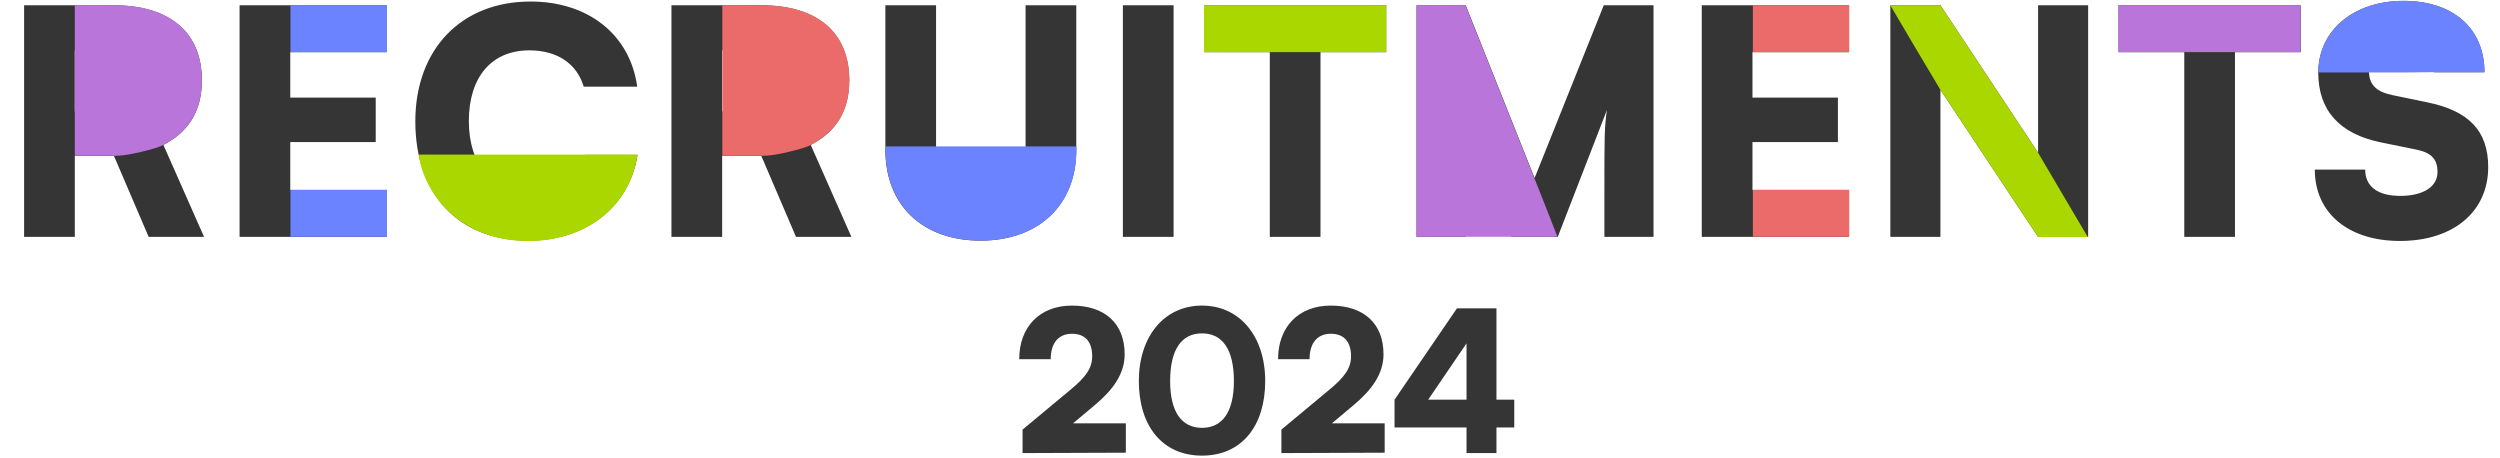 <svg width="917" height="168" viewBox="0 0 917 168" fill="none" xmlns="http://www.w3.org/2000/svg">
<path d="M27.437 86.89H8.84V1.938H41.672C62.336 1.938 74.046 11.926 74.046 29.49C74.046 40.511 69.339 48.317 59.926 53.139L74.85 86.89H54.53L41.787 57.157H27.437V86.89ZM27.437 18.469V40.855H41.558C49.708 40.855 54.415 36.722 54.415 29.49C54.415 22.372 49.938 18.469 41.672 18.469H27.437ZM141.833 86.89H87.877V1.938H141.833V19.158H106.474V35.804H137.815V52.106H106.474V69.67H141.833V86.89ZM193.784 88.268C168.299 88.268 152.341 71.392 152.341 44.529C152.341 18.01 169.217 0.56 194.588 0.56C215.826 0.56 231.094 12.729 233.735 31.786H214.104C211.578 23.291 204.346 18.469 194.129 18.469C180.353 18.469 171.972 28.227 171.972 44.414C171.972 60.371 180.467 70.359 194.129 70.359C204.575 70.359 212.267 65.193 214.563 56.812H233.849C230.865 75.754 215.022 88.268 193.784 88.268ZM264.885 86.89H246.287V1.938H279.12C299.784 1.938 311.494 11.926 311.494 29.49C311.494 40.511 306.787 48.317 297.373 53.139L312.297 86.89H291.978L279.235 57.157H264.885V86.89ZM264.885 18.469V40.855H279.005C287.156 40.855 291.863 36.722 291.863 29.49C291.863 22.372 287.386 18.469 279.12 18.469H264.885ZM324.75 54.976V1.938H343.348V53.713C343.348 64.389 349.203 70.244 359.65 70.244C370.211 70.244 376.181 64.16 376.181 53.713V1.938H394.778V54.976C394.778 75.18 381.002 88.268 359.65 88.268C338.412 88.268 324.75 75.295 324.75 54.976ZM430.47 1.938V86.89H411.873V1.938H430.47ZM441.653 19.158V1.938H508.466V19.158H484.358V86.89H465.761V19.158H441.653ZM537.633 86.89H519.61V1.938H537.633L562.889 65.308L588.26 1.938H606.513V86.89H588.49V69.096C588.49 50.728 588.49 46.71 589.408 40.396L571.385 86.89H554.394L536.485 40.396C537.519 46.71 537.633 53.828 537.633 63.126V86.89ZM678.164 86.89H624.208V1.938H678.164V19.158H642.806V35.804H674.146V52.106H642.806V69.67H678.164V86.89ZM711.747 86.89H693.379V1.938H711.747L747.565 56.009V1.938H765.933V86.89H747.565L711.747 32.934V86.89ZM777.084 19.158V1.938H843.897V19.158H819.789V86.89H801.192V19.158H777.084ZM850.334 26.62C850.334 11.237 863.307 0.331 881.56 0.331C899.813 0.331 911.293 10.433 911.293 26.505H892.81C892.81 20.536 888.333 16.862 881.33 16.862C873.754 16.862 868.932 20.306 868.932 25.931C868.932 31.097 871.572 33.623 877.542 34.886L890.285 37.526C905.438 40.626 912.671 47.858 912.671 61.29C912.671 77.706 899.813 88.382 880.297 88.382C861.355 88.382 849.072 78.165 849.072 62.208H867.554C867.554 68.407 872.146 71.851 880.412 71.851C888.792 71.851 894.073 68.522 894.073 63.126C894.073 58.42 891.892 56.009 886.267 54.861L873.294 52.22C858.141 49.121 850.334 40.511 850.334 26.62Z" fill="#353535"/>
<path d="M27.44 57.119L27.44 1.9H41.675C62.339 1.9 74.049 11.888 74.049 29.452C74.049 40.473 69.342 48.279 59.928 53.101C59.928 53.101 59.153 53.952 51.803 55.702C44.453 57.452 41.79 57.119 41.79 57.119H27.44Z" fill="#BA75DA"/>
<path d="M264.95 57.119L264.95 1.9H279.185C299.849 1.9 311.559 11.888 311.559 29.452C311.559 40.473 306.852 48.279 297.438 53.101C297.438 53.101 296.663 53.952 289.313 55.702C281.963 57.452 279.3 57.119 279.3 57.119H264.95Z" fill="#EB6B6B"/>
<path d="M141.898 86.852H106.54V1.9H141.898V19.12H106.54V35.766V52.068V69.632H141.898V86.852Z" fill="#6B83FF"/>
<path d="M678.308 86.852H642.95V1.9H678.308V19.12H642.95V35.766V52.068V69.632H678.308V86.852Z" fill="#EB6B6B"/>
<path d="M193.687 88.418C168.202 88.418 155.42 70.5 153.57 56.7H172.2C172.2 56.7 179.539 56.7 193.2 56.7C203.647 56.7 214.563 56.7 214.563 56.7H233.85C231 76 214.925 88.418 193.687 88.418Z" fill="#ABD700"/>
<path d="M324.8 54.953V53.69H343.397C343.397 53.69 349.252 53.69 359.699 53.69C370.261 53.69 376.299 53.69 376.299 53.69H394.828V54.953C394.828 75.158 381.052 88.245 359.699 88.245C338.461 88.245 324.8 75.272 324.8 54.953Z" fill="#6B83FF"/>
<path d="M441.63 19.12V1.9H508.443V19.12H484.335H465.738H441.63Z" fill="#ABD700"/>
<path d="M777 19.12V1.9H843.814V19.12H819.706H801.108H777Z" fill="#BA75DA"/>
<path d="M537.524 86.852H519.5V1.9H537.524L562.78 65.27L566.89 75.652L571.275 86.852H554.284H545.89C547.99 86.852 539.24 86.852 537.524 86.852Z" fill="#BA75DA"/>
<path d="M702.77 17.902L693.35 1.9H711.718L747.535 55.971L755.62 69.702L765.8 86.95H747.6L711.718 32.896L702.77 17.902Z" fill="#ABD700"/>
<path d="M850.36 26.589C850.36 11.206 863.332 0.3 881.585 0.3C899.839 0.3 911.319 10.402 911.319 26.474H892.836L881.325 26.589C873.749 26.589 868.957 26.589 868.957 26.589H850.36Z" fill="#6B83FF"/>
<path d="M412.956 166.047L375.072 166.19V157.58L392.579 143.015C398.248 138.351 400.615 135.051 400.615 130.674C400.615 125.292 397.961 122.423 393.225 122.423C388.274 122.423 385.404 125.795 385.404 131.75H373.853C373.853 119.84 381.458 112.091 393.153 112.091C405.279 112.091 412.526 118.62 412.526 129.956C412.526 137.203 408.149 143.087 401.548 148.611L393.584 155.284H412.956V166.047ZM417.726 139.786C417.726 123.355 427.053 112.091 440.901 112.091C454.749 112.091 464.076 123.355 464.076 139.786C464.076 156.217 455.466 167.123 440.901 167.123C426.336 167.123 417.726 156.217 417.726 139.786ZM429.206 139.786C429.206 151.194 433.511 156.934 440.901 156.934C448.291 156.934 452.596 151.194 452.596 139.786C452.596 128.019 448.291 122.279 440.901 122.279C433.511 122.279 429.206 128.019 429.206 139.786ZM507.899 166.047L470.015 166.19V157.58L487.522 143.015C493.19 138.351 495.558 135.051 495.558 130.674C495.558 125.292 492.903 122.423 488.168 122.423C483.217 122.423 480.347 125.795 480.347 131.75H468.795C468.795 119.84 476.401 112.091 488.096 112.091C500.222 112.091 507.469 118.62 507.469 129.956C507.469 137.203 503.092 143.087 496.491 148.611L488.527 155.284H507.899V166.047ZM555.431 156.791H548.902V166.19H537.924V156.791H511.52V146.602L534.408 113.095H548.902V146.602H555.431V156.791ZM523.861 146.602H537.924V125.938L523.861 146.602Z" fill="#353535"/>
</svg>
